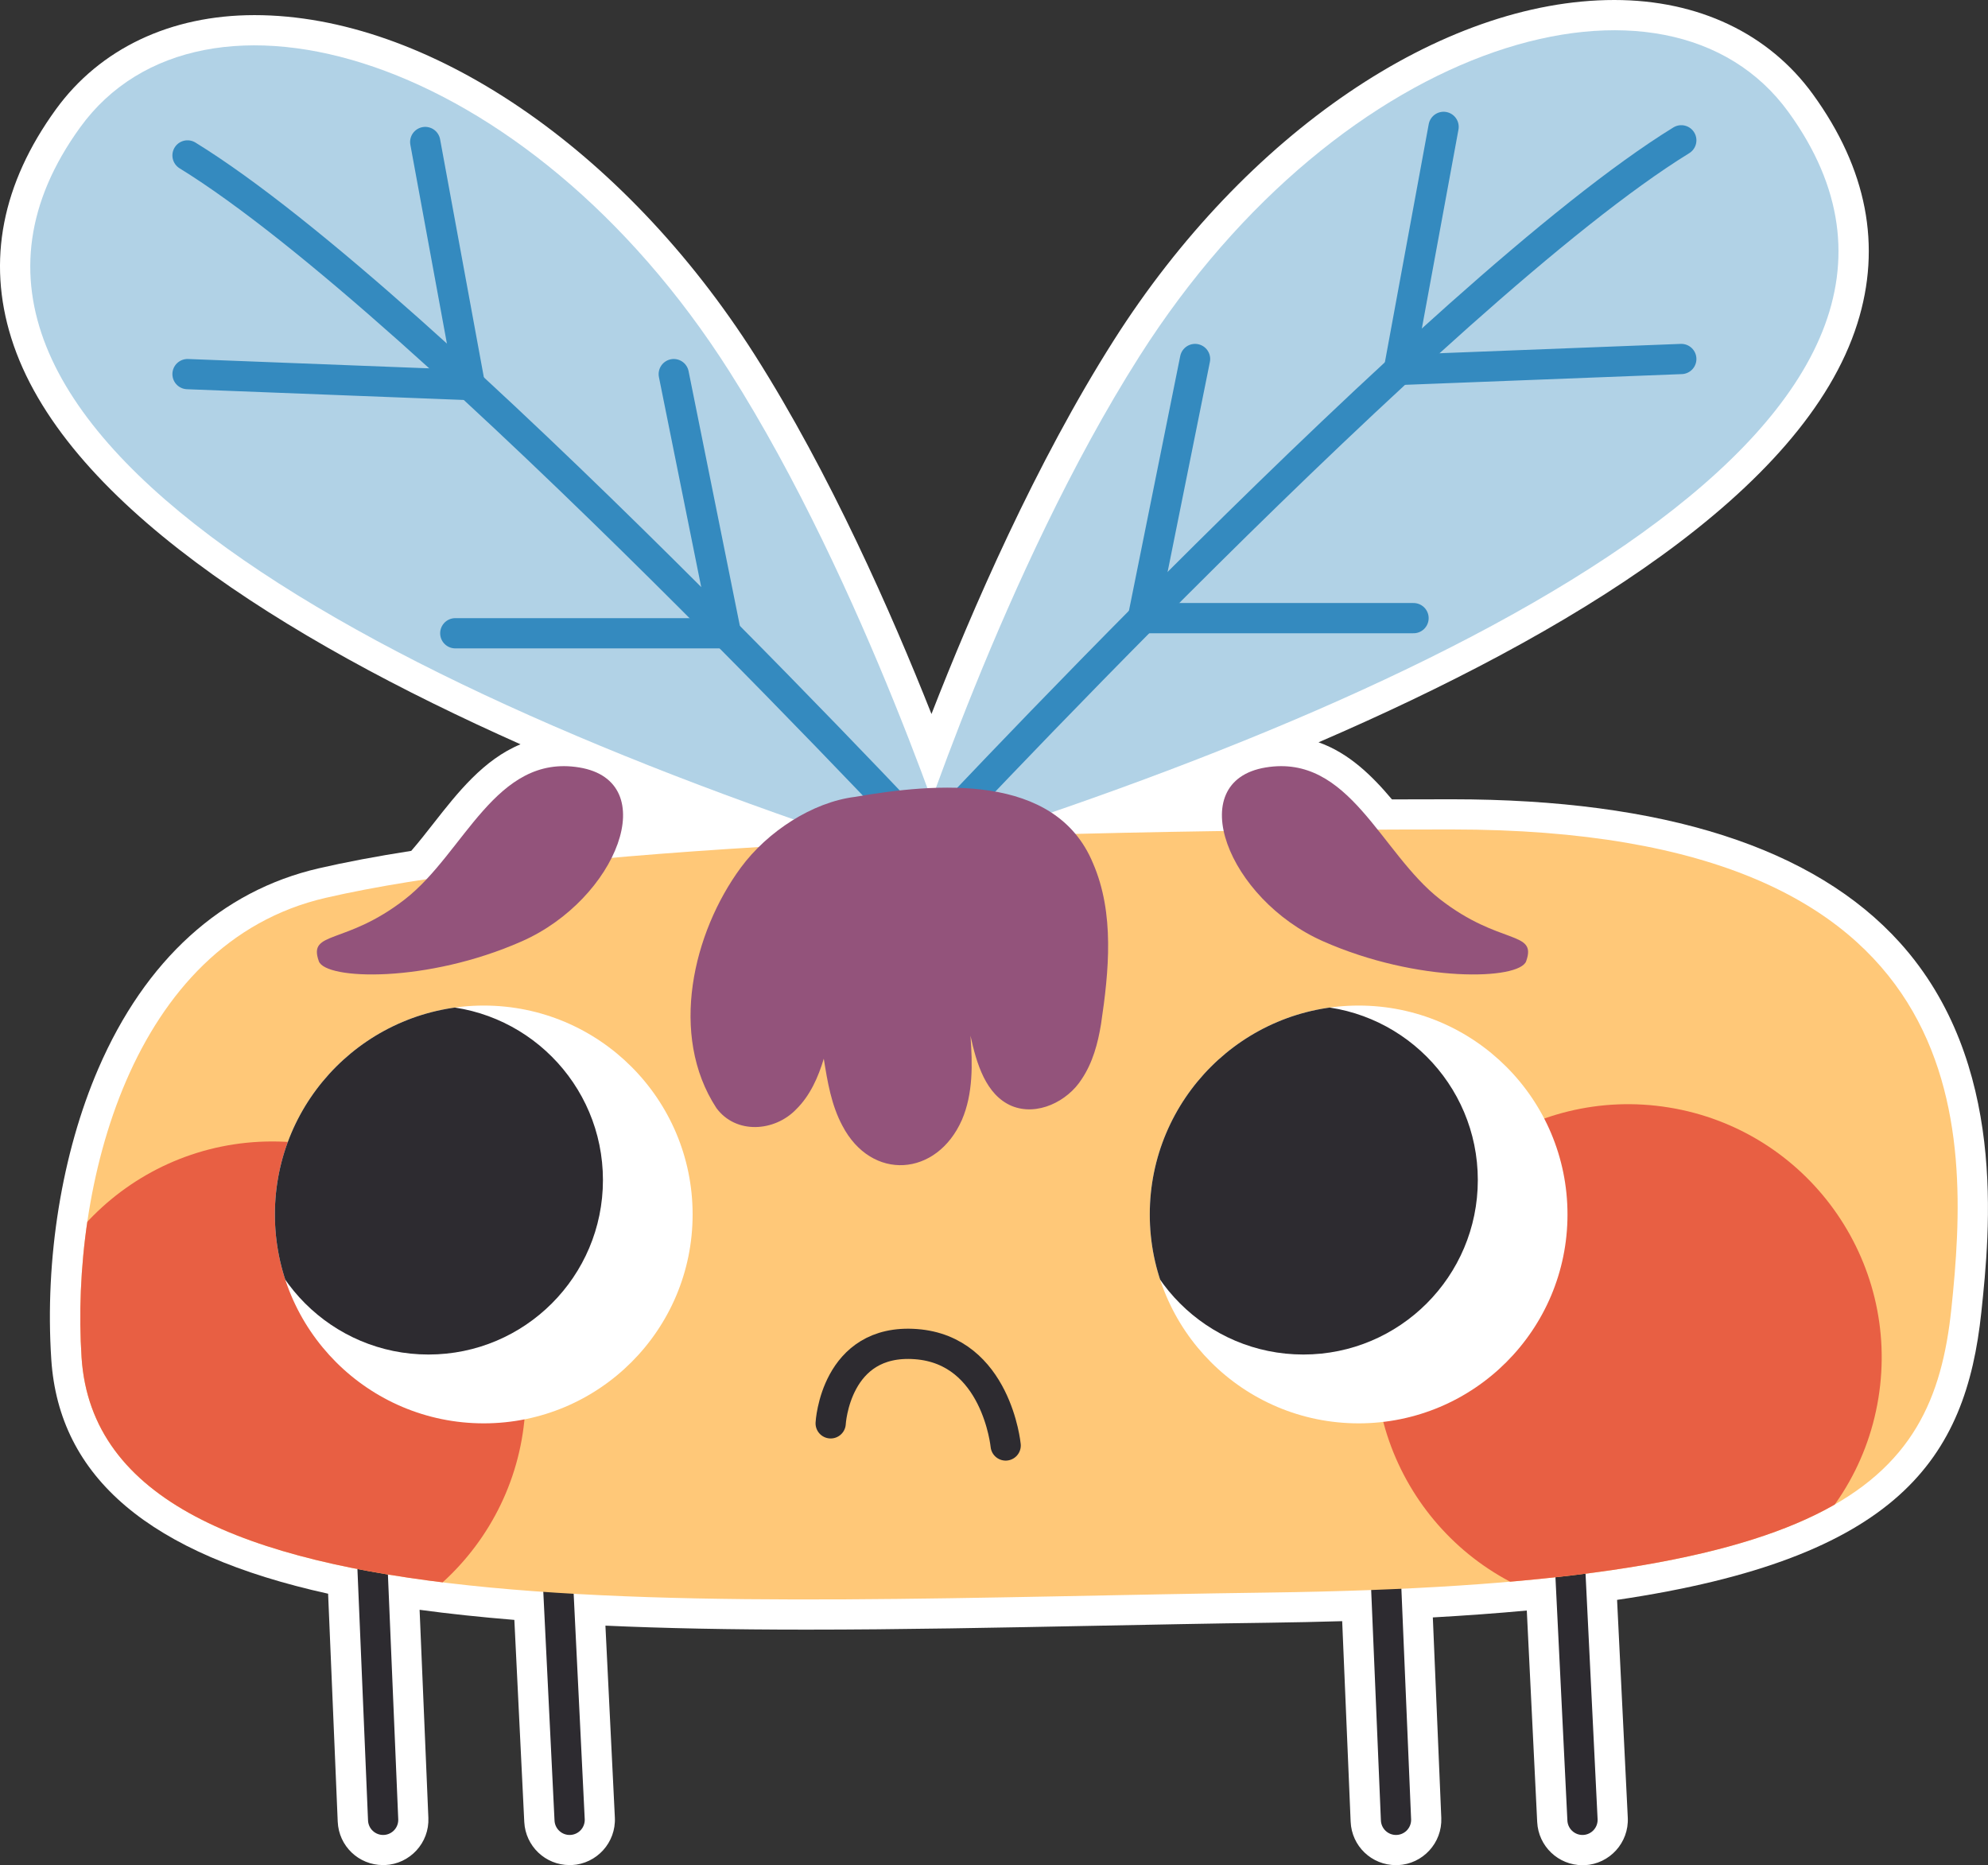 <?xml version="1.0" encoding="UTF-8"?>
<svg id="Capa_1" xmlns="http://www.w3.org/2000/svg" width="328.76" height="308.41" xmlns:xlink="http://www.w3.org/1999/xlink" version="1.1" viewBox="0 0 328.76 308.41">
  <rect x="0" y="0" width="328.76" height="308.41" fill="#333333" stroke="none"/>
  <!-- Generator: Adobe Illustrator 29.4.0, SVG Export Plug-In . SVG Version: 2.1.0 Build 152)  -->
  <defs>
    <style>
      .st0, .st1, .st2 {
        fill: none;
      }

      .st3 {
        fill: #348abf;
        isolation: isolate;
        opacity: .38;
      }

      .st4 {
        fill: #2d2b30;
      }

      .st5 {
        fill: #ffc878;
      }

      .st6 {
        fill: #e85f43;
      }

      .st1 {
        stroke: #2d2b30;
      }

      .st1, .st2 {
        stroke-linecap: round;
        stroke-linejoin: round;
        stroke-width: 5px;
      }

      .st2 {
        stroke: #348abf;
      }

      .st7 {
        clip-path: url(#clippath-1);
      }

      .st8 {
        clip-path: url(#clippath-2);
      }

      .st9 {
        fill: #fff;
      }

      .st10 {
        clip-path: url(#clippath);
      }

      .st11 {
        fill: #93537b;
      }
    </style>
    <clipPath id="clippath">
      <path class="st0" d="M13.49,224.46c-1.84-28.16,8.07-68.55,40.36-76,32.29-7.45,98.72-11.31,186.27-11.31s85.68,49.76,82.58,79.28c-3.1,29.51-19.25,45.66-113,46.9-93.76,1.24-193.1,8.57-196.21-38.87Z"/>
    </clipPath>
    <clipPath id="clippath-1">
      <circle class="st0" cx="224.68" cy="200.81" r="34.54"/>
    </clipPath>
    <clipPath id="clippath-2">
      <circle class="st0" cx="80" cy="200.81" r="34.54"/>
    </clipPath>
  </defs>
  <path class="st9" d="M261.7,308.41c-4,0-7.29-3.13-7.49-7.13l-1.72-34.98c-4.85.45-10.05.83-15.54,1.14l1.4,33.15c.17,4.13-3.05,7.63-7.18,7.81h-.32c-4.03,0-7.32-3.15-7.49-7.18l-1.4-33.16c-3.95.12-8.03.2-12.21.26-9.49.12-19.19.32-28.56.5-15.9.31-32.35.64-47.81.64-12.58,0-23.53-.22-33.26-.66l1.56,31.73c.2,4.13-2.99,7.65-7.12,7.86h-.37c-4,0-7.29-3.13-7.49-7.13l-1.64-33.41c-5.62-.46-10.81-1.01-15.67-1.67l1.45,34.4c.18,4.13-3.04,7.63-7.18,7.81h-.32c-4.03,0-7.32-3.15-7.49-7.18l-1.59-37.69c-29.52-6.52-44.5-19.22-45.78-38.75-1.09-16.59,1.75-34.11,7.78-48.07,7.76-17.96,20.36-29.41,36.44-33.12,4.41-1.02,9.55-1.99,15.31-2.89,1.24-1.43,2.45-2.97,3.71-4.58,3.93-5.01,8.25-10.52,14.36-13.04C46.78,105.57,10.24,82.67,1.86,55.88-2.15,43.09.33,30.38,9.23,18.1,16.52,8.04,28.19,2.5,42.08,2.5c28.56,0,61.04,22.07,82.76,56.22,12.41,19.53,22.66,42.82,29.2,59.34,6.67-17.13,17.23-41.47,30.18-61.84C205.93,22.07,238.41,0,266.97,0c13.89,0,25.56,5.54,32.85,15.61,8.92,12.31,11.39,25.06,7.33,37.9-8.77,27.76-47.7,51.37-89.1,69.23,5.03,1.77,8.86,5.54,12.14,9.44,3.28,0,6.58-.02,9.92-.02,34.99,0,59.93,7.99,74.11,23.74,17.78,19.75,14.85,47.65,13.44,61.06-2.55,24.21-13.67,40.71-60.24,47.58l1.77,36.01c.2,4.13-2.99,7.65-7.12,7.86h-.37,0Z"/>
  <g>
    <path class="st3" d="M158.31,144.42s-15.2-47.64-37.7-83.02C87.08,8.65,33.3-6.59,13.27,21.04c-36.11,49.83,52.31,94.59,145.04,123.38Z"/>
    <path class="st2" d="M158.31,144.42S70.81,50.2,31.01,25.7"/>
    <polyline class="st2" points="70.32 23.48 77.71 63.67 31.01 61.86"/>
    <polyline class="st2" points="111.42 61.86 120.05 104.71 75.29 104.71"/>
  </g>
  <g>
    <path class="st3" d="M150.74,141.92s15.2-47.64,37.7-83.02C221.97,6.16,275.75-9.09,295.77,18.54c36.11,49.83-52.31,94.59-145.04,123.38h.01Z"/>
    <path class="st2" d="M150.74,141.92s87.5-94.22,127.3-118.72"/>
    <polyline class="st2" points="238.73 20.98 231.33 61.17 278.04 59.36"/>
    <polyline class="st2" points="197.63 59.36 189 102.21 233.76 102.21"/>
  </g>
  <line class="st1" x1="61.4" y1="254.46" x2="63.36" y2="300.91"/>
  <line class="st1" x1="91.92" y1="254.46" x2="94.2" y2="300.91"/>
  <line class="st1" x1="228.9" y1="254.46" x2="230.86" y2="300.91"/>
  <line class="st1" x1="259.42" y1="254.46" x2="261.7" y2="300.91"/>
  <g>
    <path class="st5" d="M13.49,224.46c-1.84-28.16,8.07-68.55,40.36-76,32.29-7.45,98.72-11.31,186.27-11.31s85.68,49.76,82.58,79.28c-3.1,29.51-19.25,45.66-113,46.9-93.76,1.24-193.1,8.57-196.21-38.87h0Z"/>
    <g class="st10">
      <g>
        <circle class="st6" cx="45.04" cy="230.63" r="41.89"/>
        <circle class="st6" cx="269.28" cy="224.46" r="41.89" transform="translate(4.58 454.31) rotate(-80.78)"/>
      </g>
    </g>
  </g>
  <g>
    <circle class="st9" cx="224.68" cy="200.81" r="34.54"/>
    <g class="st7">
      <circle class="st4" cx="215.54" cy="195.12" r="28.85"/>
    </g>
  </g>
  <g>
    <circle class="st9" cx="80" cy="200.81" r="34.54"/>
    <g class="st8">
      <circle class="st4" cx="70.86" cy="195.12" r="28.85"/>
    </g>
  </g>
  <path class="st11" d="M52.72,158.93c1.11,3.11,17.89,3.65,33.59-3.29,15.7-6.94,23.36-26.45,9.49-28.74s-18.98,14.14-28.84,21.8-16.06,5.11-14.24,10.22h0Z"/>
  <path class="st11" d="M252.39,158.93c-1.11,3.11-17.89,3.65-33.59-3.29-15.7-6.94-23.36-26.45-9.49-28.74s18.98,14.14,28.84,21.8c9.86,7.67,16.06,5.11,14.24,10.22h0Z"/>
  <path class="st1" d="M137.37,235.35s.76-14.08,14.09-13.1,14.85,16.76,14.85,16.76"/>
  <path class="st11" d="M136.23,175.05c.61,3.81,1.25,7.69,3.08,11.09,4.82,9.22,15.62,8.46,19.77-.98,1.85-4.32,1.76-9.21,1.41-13.9,1,4.58,2.53,9.81,6.85,11.62,4.17,1.7,9.19-.73,11.56-4.47,1.8-2.69,2.66-5.88,3.18-9.08,1.3-8.71,2.27-18.33-1.34-26.62-6.22-14.99-25.97-13.27-39.4-10.94-6.97.88-14.43,5.71-18.83,11.69-7.92,10.76-11.92,27.69-4.04,39.75,3.21,4.37,9.61,3.95,13.2.21,2.29-2.25,3.64-5.29,4.56-8.36h0Z"/>
</svg>